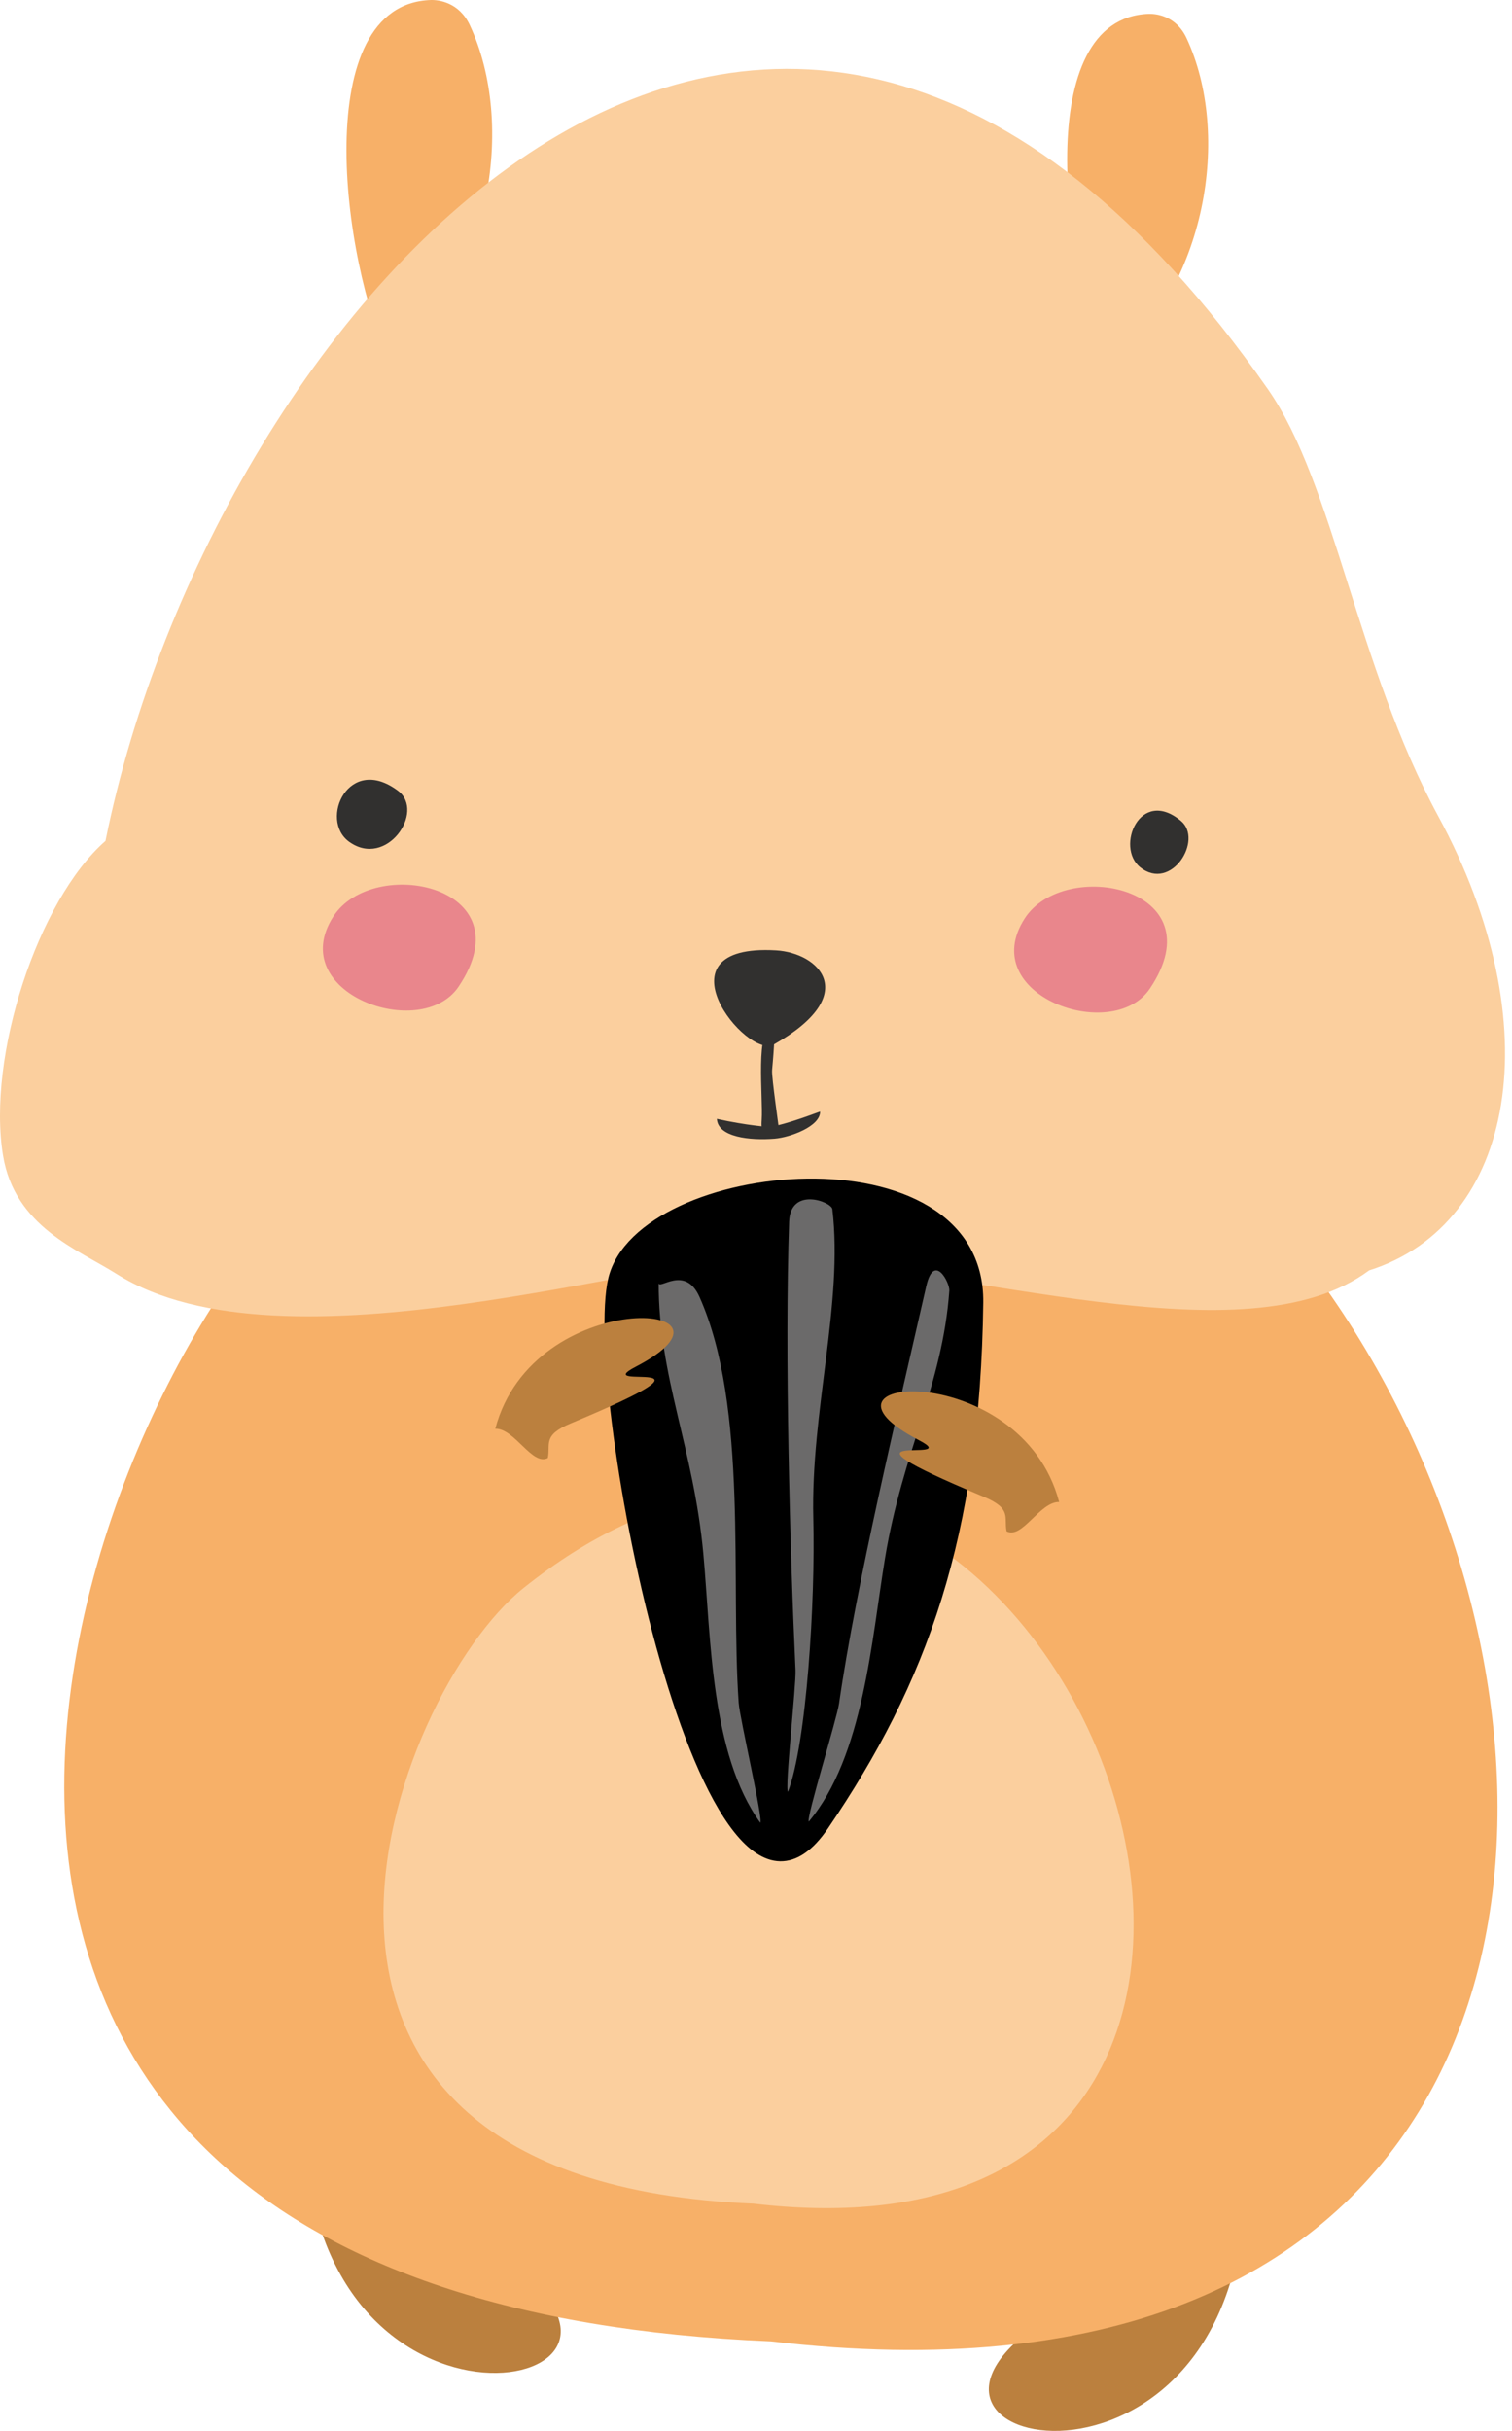<svg width="140" height="225" viewBox="0 0 140 225" fill="none" xmlns="http://www.w3.org/2000/svg">
<path fill-rule="evenodd" clip-rule="evenodd" d="M39.864 0.002C28.679 0.414 31.536 23.812 36.16 33.739C45.435 26.047 47.795 11.539 43.505 2.336C42.515 0.203 40.611 -0.027 39.864 0.002Z" fill="#F7B068"/>
<path fill-rule="evenodd" clip-rule="evenodd" d="M106.345 1.281C95.522 1.685 98.288 24.315 102.761 33.924C111.737 26.477 114.018 12.443 109.869 3.537C108.91 1.474 107.072 1.255 106.345 1.281" fill="#F7B068"/>
<path fill-rule="evenodd" clip-rule="evenodd" d="M29.267 204.873C35.839 229.809 69.927 218.326 39.413 205.584C35.571 203.982 36.717 202.823 36.329 200.934C34.219 199.827 31.887 204.917 29.267 204.873Z" fill="#BB803E"/>
<path fill-rule="evenodd" clip-rule="evenodd" d="M114.216 210.238C107.637 235.174 73.551 223.692 104.068 210.948C107.908 209.345 106.764 208.189 107.15 206.301C109.26 205.191 111.591 210.28 114.216 210.238" fill="#BB803E"/>
<path fill-rule="evenodd" clip-rule="evenodd" d="M71.38 216.711C197.362 231.592 124.634 32.83 30.757 107.797C7.39 126.455 -25.44 212.711 71.38 216.711Z" fill="#F7B068"/>
<path fill-rule="evenodd" clip-rule="evenodd" d="M70.681 116.463C90.16 117.234 115.282 126.095 126.774 117.583C140.319 113.306 143.671 94.904 133.164 75.529C125.639 61.651 123.508 44.778 117.397 36.021C70.968 -30.465 19.634 28.821 9.767 77.832C3.5 83.328 -1.22 97.79 0.28 106.948C1.361 113.548 7.214 115.648 10.803 117.919C26.27 127.684 60.919 116.08 70.681 116.463" fill="#FBCF9E"/>
<path fill-rule="evenodd" clip-rule="evenodd" d="M30.863 84.831C26.329 91.905 38.99 96.495 42.468 91.314C48.748 81.947 34.539 79.113 30.863 84.831Z" fill="#E9868C"/>
<path fill-rule="evenodd" clip-rule="evenodd" d="M94.874 85.021C90.333 92.09 102.992 96.677 106.472 91.501C112.755 82.132 98.541 79.296 94.874 85.021Z" fill="#E9868C"/>
<path fill-rule="evenodd" clip-rule="evenodd" d="M32.321 77.907C35.793 80.416 39.392 75.115 36.868 73.206C32.297 69.754 29.518 75.873 32.321 77.907Z" fill="#31302F"/>
<path fill-rule="evenodd" clip-rule="evenodd" d="M105.576 80.275C108.455 82.572 111.44 77.725 109.345 75.98C105.553 72.823 103.25 78.415 105.576 80.275Z" fill="#31302F"/>
<path fill-rule="evenodd" clip-rule="evenodd" d="M70.527 103.647C70.433 105.077 70.741 104.494 72.113 104.494C72.145 104.494 71.433 99.717 71.491 99.052C71.522 98.67 71.884 94.903 71.587 94.919C69.881 95.028 70.67 101.561 70.527 103.647Z" fill="#31302F"/>
<path fill-rule="evenodd" clip-rule="evenodd" d="M71.725 105.393C73.153 105.278 75.958 104.26 75.937 102.89C75.937 102.858 72.746 104.135 71.222 104.299C71.118 104.309 69.204 104.184 66.375 103.562C66.469 105.255 69.415 105.578 71.725 105.393" fill="#31302F"/>
<path fill-rule="evenodd" clip-rule="evenodd" d="M71.853 87.964C75.838 88.193 79.797 92.048 71.649 96.677C69.144 98.104 60.457 87.303 71.853 87.964Z" fill="#31302F"/>
<path fill-rule="evenodd" clip-rule="evenodd" d="M69.754 203.964C135.677 211.754 97.622 107.735 48.491 146.97C36.265 156.735 19.084 201.873 69.754 203.964Z" fill="#FBCF9E"/>
<path fill-rule="evenodd" clip-rule="evenodd" d="M56.711 118.388C54.258 128.565 65.359 185.144 76.341 169.005C85.452 155.617 90.362 142.208 90.648 120.576C90.862 104.614 59.292 107.685 56.711 118.388Z" fill="black"/>
<path d="M56.711 118.388C54.258 128.565 65.359 185.144 76.341 169.005C85.452 155.617 90.362 142.208 90.648 120.576C90.862 104.614 59.292 107.685 56.711 118.388Z" stroke="black" stroke-width="0.789" stroke-miterlimit="22.926"/>
<path fill-rule="evenodd" clip-rule="evenodd" d="M60.988 118.742C60.97 127.476 64.225 134.011 65.127 143.852C65.827 151.518 65.778 162.319 70.394 168.709C70.696 168.482 68.495 159.032 68.396 157.612C67.614 146.482 69.333 130.271 64.767 120.039C63.426 117.028 60.983 119.448 60.988 118.742Z" fill="#6B6A6A"/>
<path fill-rule="evenodd" clip-rule="evenodd" d="M87.901 119.456C87.283 128.163 83.559 134.449 81.951 144.195C80.696 151.793 79.956 162.571 74.89 168.604C74.609 168.36 77.49 159.092 77.688 157.688C79.276 146.647 83.056 130.956 85.757 119.073C86.484 115.858 87.955 118.752 87.901 119.456" fill="#6B6A6A"/>
<path fill-rule="evenodd" clip-rule="evenodd" d="M77.072 111.925C78.098 120.599 75.056 130.661 75.306 140.538C75.504 148.235 74.676 161.389 72.964 165.841C72.639 165.65 73.725 156.006 73.66 154.588C73.139 143.445 72.649 125.277 73.066 113.095C73.178 109.797 76.989 111.227 77.072 111.925" fill="#6B6A6A"/>
<path fill-rule="evenodd" clip-rule="evenodd" d="M45.86 132.24C49.379 118.882 70.576 120.417 58.868 126.501C54.307 128.874 68.914 125.04 52.846 131.747C50.202 132.852 50.986 133.654 50.725 134.951C49.267 135.714 47.665 132.208 45.86 132.24" fill="#BB803E"/>
<path fill-rule="evenodd" clip-rule="evenodd" d="M98.07 139.023C94.546 125.668 73.351 127.202 85.062 133.29C89.621 135.66 75.01 131.821 91.079 138.536C93.728 139.638 92.939 140.435 93.202 141.734C94.656 142.5 96.26 138.994 98.07 139.023Z" fill="#BB803E"/>
</svg>
